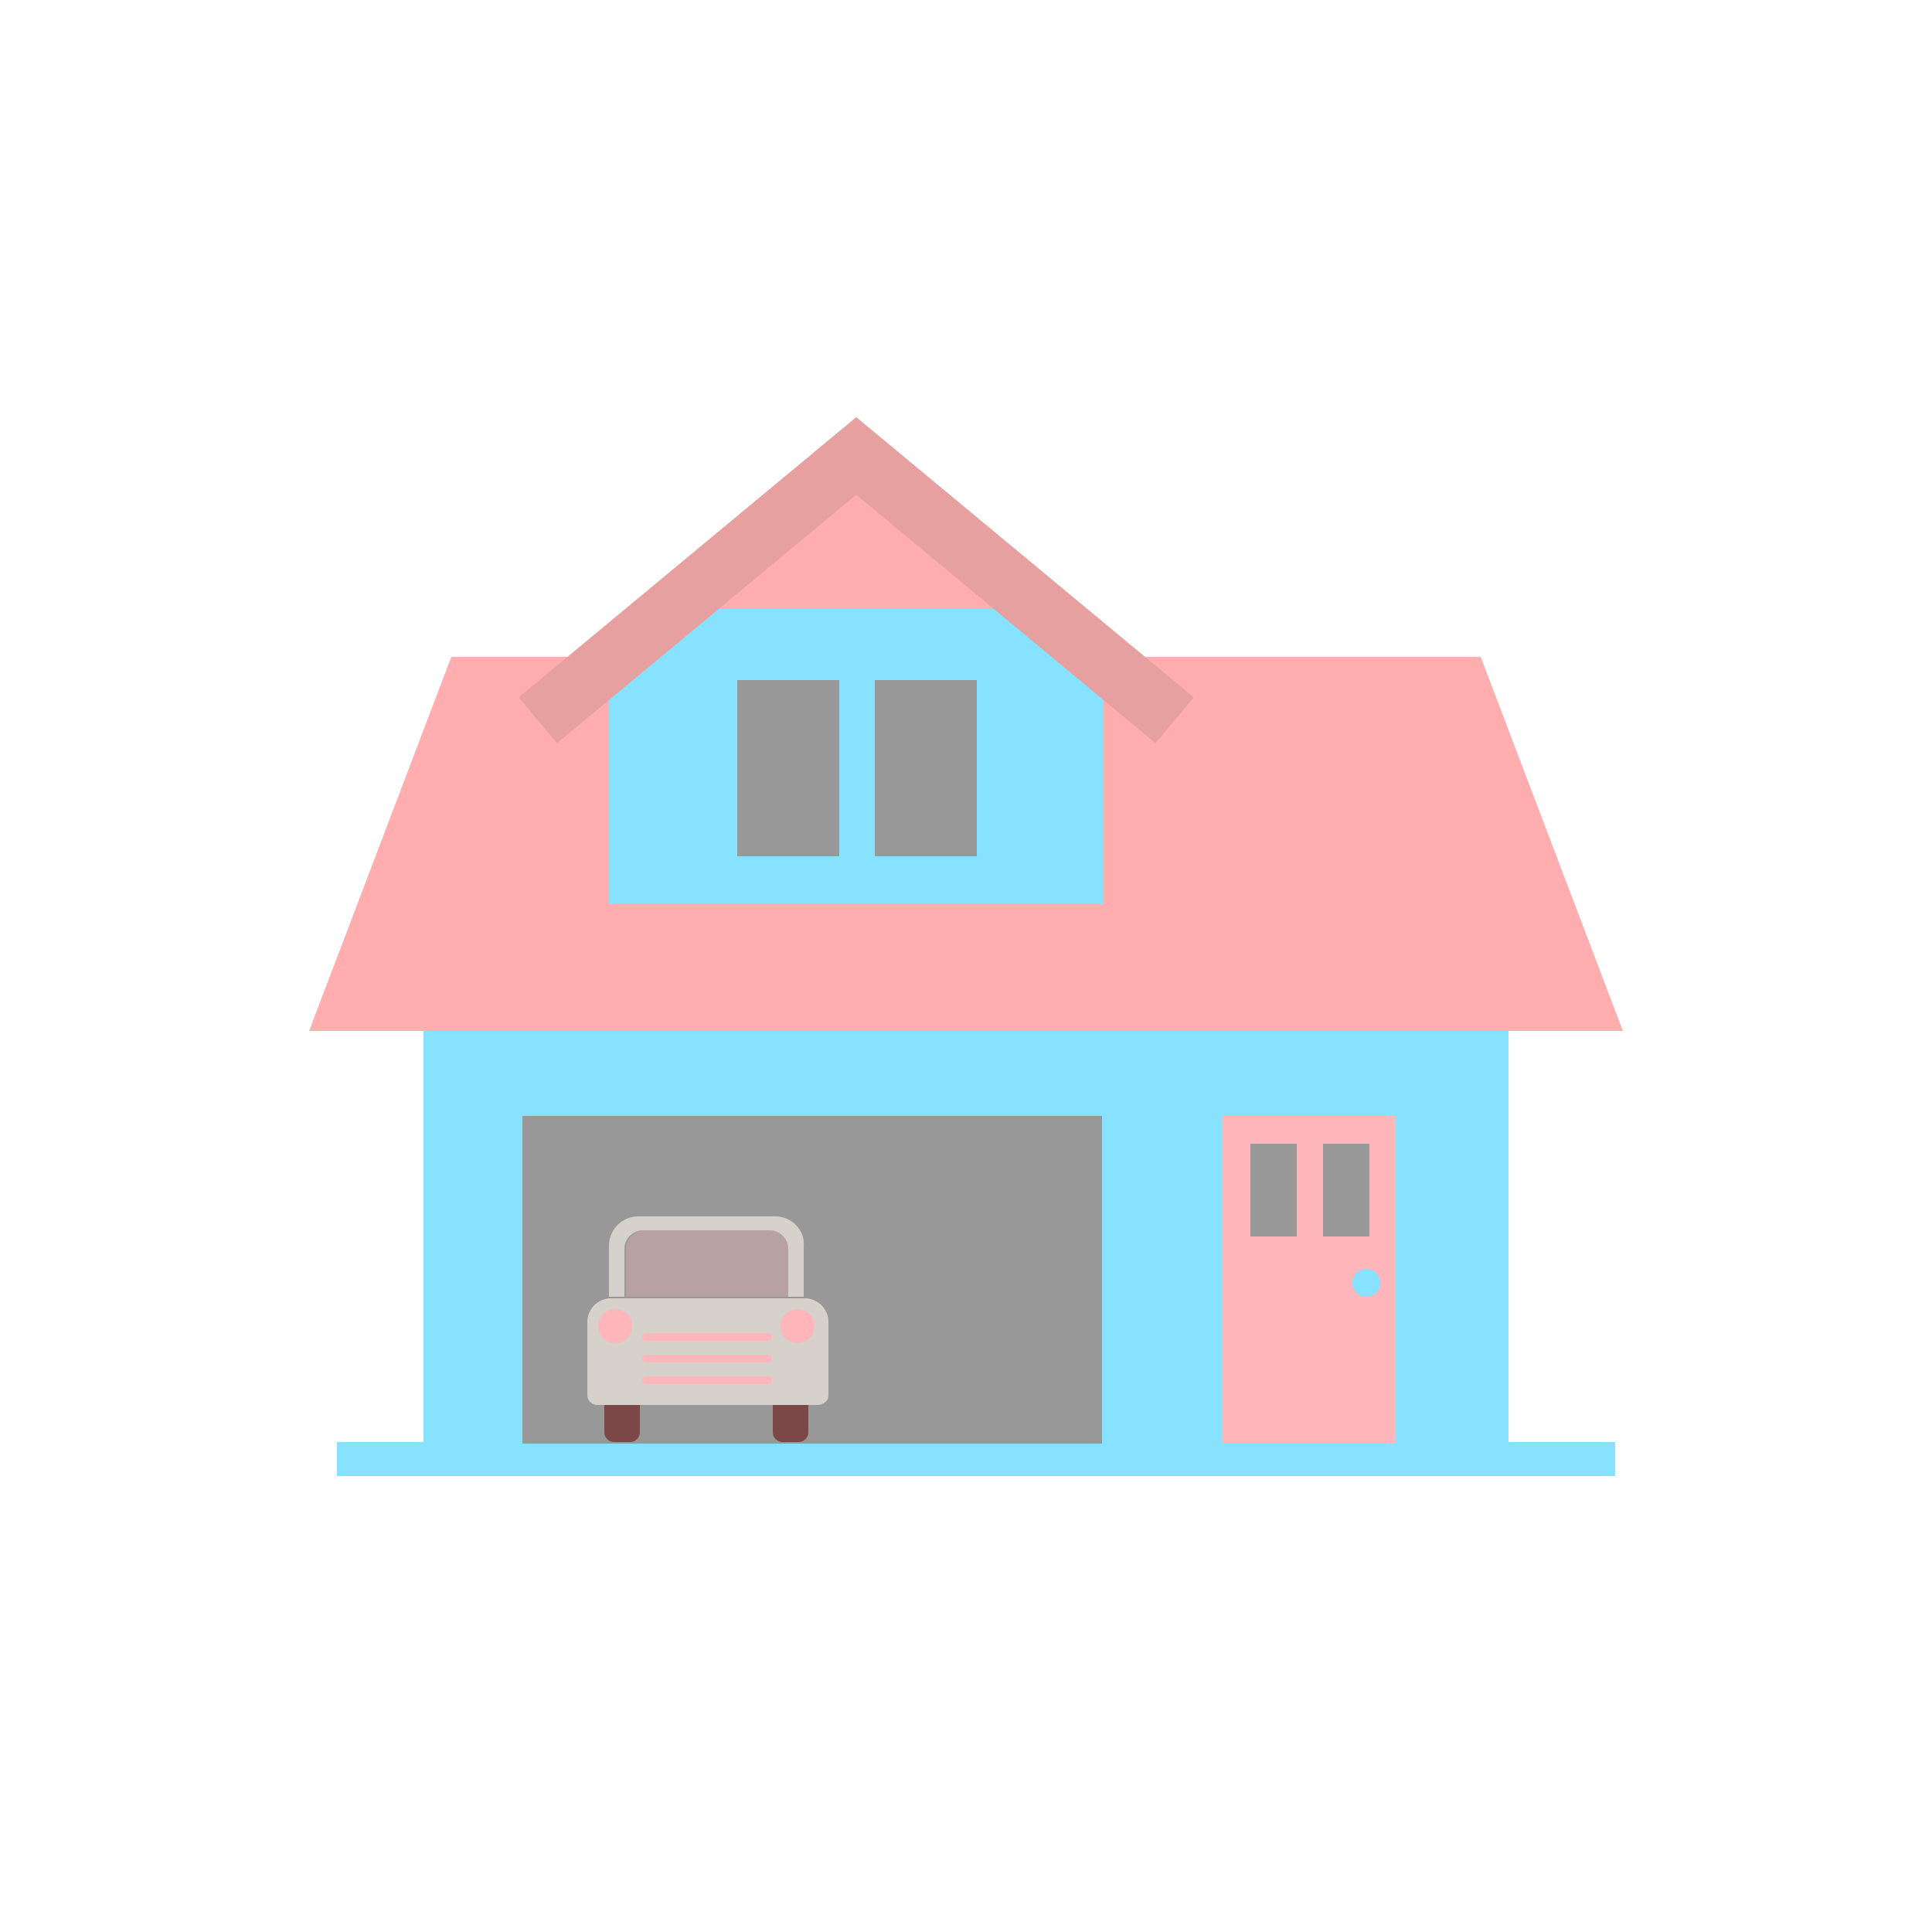 <?xml version="1.0" encoding="utf-8"?><svg xml:space="preserve" viewBox="0 0 100 100" y="0px" x="0px" xmlns:xlink="http://www.w3.org/1999/xlink" xmlns="http://www.w3.org/2000/svg" id="圖層_1" version="1.1" width="200px" height="200px" style="width:100%;height:100%;background-size:initial;background-repeat-y:initial;background-repeat-x:initial;background-position-y:initial;background-position-x:initial;background-origin:initial;background-color:initial;background-clip:initial;background-attachment:initial;animation-play-state:paused" ><g class="ldl-scale" style="transform-origin:50% 50%;transform:rotate(0deg) scale(0.8, 0.8);animation-play-state:paused" ><g style="animation-play-state:paused" ><rect height="26.7" width="70.2" fill="#E0E0E0" y="54.2" x="14.9" style="fill:rgb(134, 226, 255);animation-play-state:paused" ></rect>
<polygon points="83.3,30 16.7,30 7.5,54.2 92.5,54.2" fill="#77A4BD" style="fill:rgb(255, 173, 175);animation-play-state:paused" ></polygon>
<rect height="2.2" width="82.7" fill="#E0E0E0" y="80.8" x="9.3" style="fill:rgb(134, 226, 255);animation-play-state:paused" ></rect>
<rect height="21.2" width="37.5" fill="#333333" y="59.7" x="21.3" style="fill:rgb(152, 152, 152);animation-play-state:paused" ></rect></g>
<g style="animation-play-state:paused" ><path d="M38.1,76h1.1c0.3,0,0.6,0.3,0.6,0.6v1.8v1.8c0,0.3-0.3,0.6-0.6,0.6h-1.1c-0.3,0-0.6-0.3-0.6-0.6v-1.8v-1.8 C37.5,76.2,37.8,76,38.1,76z" style="fill:rgb(123, 71, 71);animation-play-state:paused" ></path>
<path d="M28.3,76h-1.1c-0.3,0-0.6,0.3-0.6,0.6v1.8v1.8c0,0.3,0.3,0.6,0.6,0.6h1.1c0.3,0,0.6-0.3,0.6-0.6v-1.8v-1.8 C28.9,76.2,28.7,76,28.3,76z" style="fill:rgb(123, 71, 71);animation-play-state:paused" ></path>
<path d="M40.4,78.4H26.1c-0.3,0-0.6-0.3-0.6-0.6V73c0-0.8,0.7-1.5,1.5-1.5h12.6c0.8,0,1.5,0.7,1.5,1.5v4.8 C41.1,78.1,40.8,78.4,40.4,78.4z" fill="#E15B64" style="fill:rgb(215, 209, 203);animation-play-state:paused" ></path>
<path d="M37.4,67.1h-8.2c-0.7,0-1.2,0.6-1.2,1.2v3.1h10.7v-3.1C38.6,67.7,38,67.1,37.4,67.1z" fill="#FFFFFF" opacity="0.3" style="fill:rgb(255, 182, 187);animation-play-state:paused" ></path>
<path d="M37.7,66.2h-8.9c-1.1,0-1.9,0.9-1.9,1.9v3.3h1v-3.1c0-0.7,0.6-1.2,1.2-1.2h8.2c0.7,0,1.2,0.6,1.2,1.2v3.1h1 v-3.3C39.6,67.1,38.7,66.2,37.7,66.2z" fill="#E15B64" style="fill:rgb(215, 209, 203);animation-play-state:paused" ></path>
<circle r="1.1" cy="73.3" cx="27.3" fill="#FFFFFF" style="fill:rgb(255, 182, 187);animation-play-state:paused" ></circle>
<circle r="1.1" cy="73.3" cx="39.1" fill="#FFFFFF" style="fill:rgb(255, 182, 187);animation-play-state:paused" ></circle>
<line y2="74" x2="37.2" y1="74" x1="29.3" stroke-miterlimit="10" stroke-linecap="round" stroke-width="0.49" stroke="#FFFFFF" fill="none" style="stroke:rgb(255, 182, 187);animation-play-state:paused" ></line>
<line y2="75.4" x2="37.2" y1="75.4" x1="29.3" stroke-miterlimit="10" stroke-linecap="round" stroke-width="0.49" stroke="#FFFFFF" fill="none" style="stroke:rgb(255, 182, 187);animation-play-state:paused" ></line>
<line y2="76.8" x2="37.2" y1="76.8" x1="29.3" stroke-miterlimit="10" stroke-linecap="round" stroke-width="0.49" stroke="#FFFFFF" fill="none" style="stroke:rgb(255, 182, 187);animation-play-state:paused" ></line></g>
<g style="animation-play-state:paused" ><rect height="21.2" width="11.2" fill="#66503A" y="59.7" x="66.6" style="fill:rgb(255, 182, 187);animation-play-state:paused" ></rect>
<rect height="6" width="3" fill="#333333" y="61.5" x="68.4" style="fill:rgb(152, 152, 152);animation-play-state:paused" ></rect>
<rect height="6" width="3" fill="#333333" y="61.5" x="73.1" style="fill:rgb(152, 152, 152);animation-play-state:paused" ></rect>
<circle r="0.9" cy="70.5" cx="75.9" fill="#E0E0E0" style="fill:rgb(134, 226, 255);animation-play-state:paused" ></circle></g>
<g style="animation-play-state:paused" ><polygon points="42.9,17 26.9,30.2 26.9,46 42.9,46 58.9,46 58.9,30.2" fill="#E0E0E0" style="fill:rgb(134, 226, 255);animation-play-state:paused" ></polygon>
<rect height="11.4" width="15.5" fill="#333333" y="31.5" x="35.2" style="fill:rgb(152, 152, 152);animation-play-state:paused" ></rect>
<rect height="11.4" width="2.3" fill="#E0E0E0" y="31.5" x="41.8" style="fill:rgb(134, 226, 255);animation-play-state:paused" ></rect>
<polygon points="42.9,17 30.9,26.9 54.9,26.9" fill="#77A4BD" style="fill:rgb(255, 173, 175);animation-play-state:paused" ></polygon>
<polyline points="63.5,34.1 42.9,17 22.3,34.1" stroke-miterlimit="10" stroke-width="3.864" stroke="#A0C8D7" fill="none" style="stroke:rgb(230, 160, 160);animation-play-state:paused" ></polyline></g>
</g><!-- generated by https://loading.io/ --></svg>